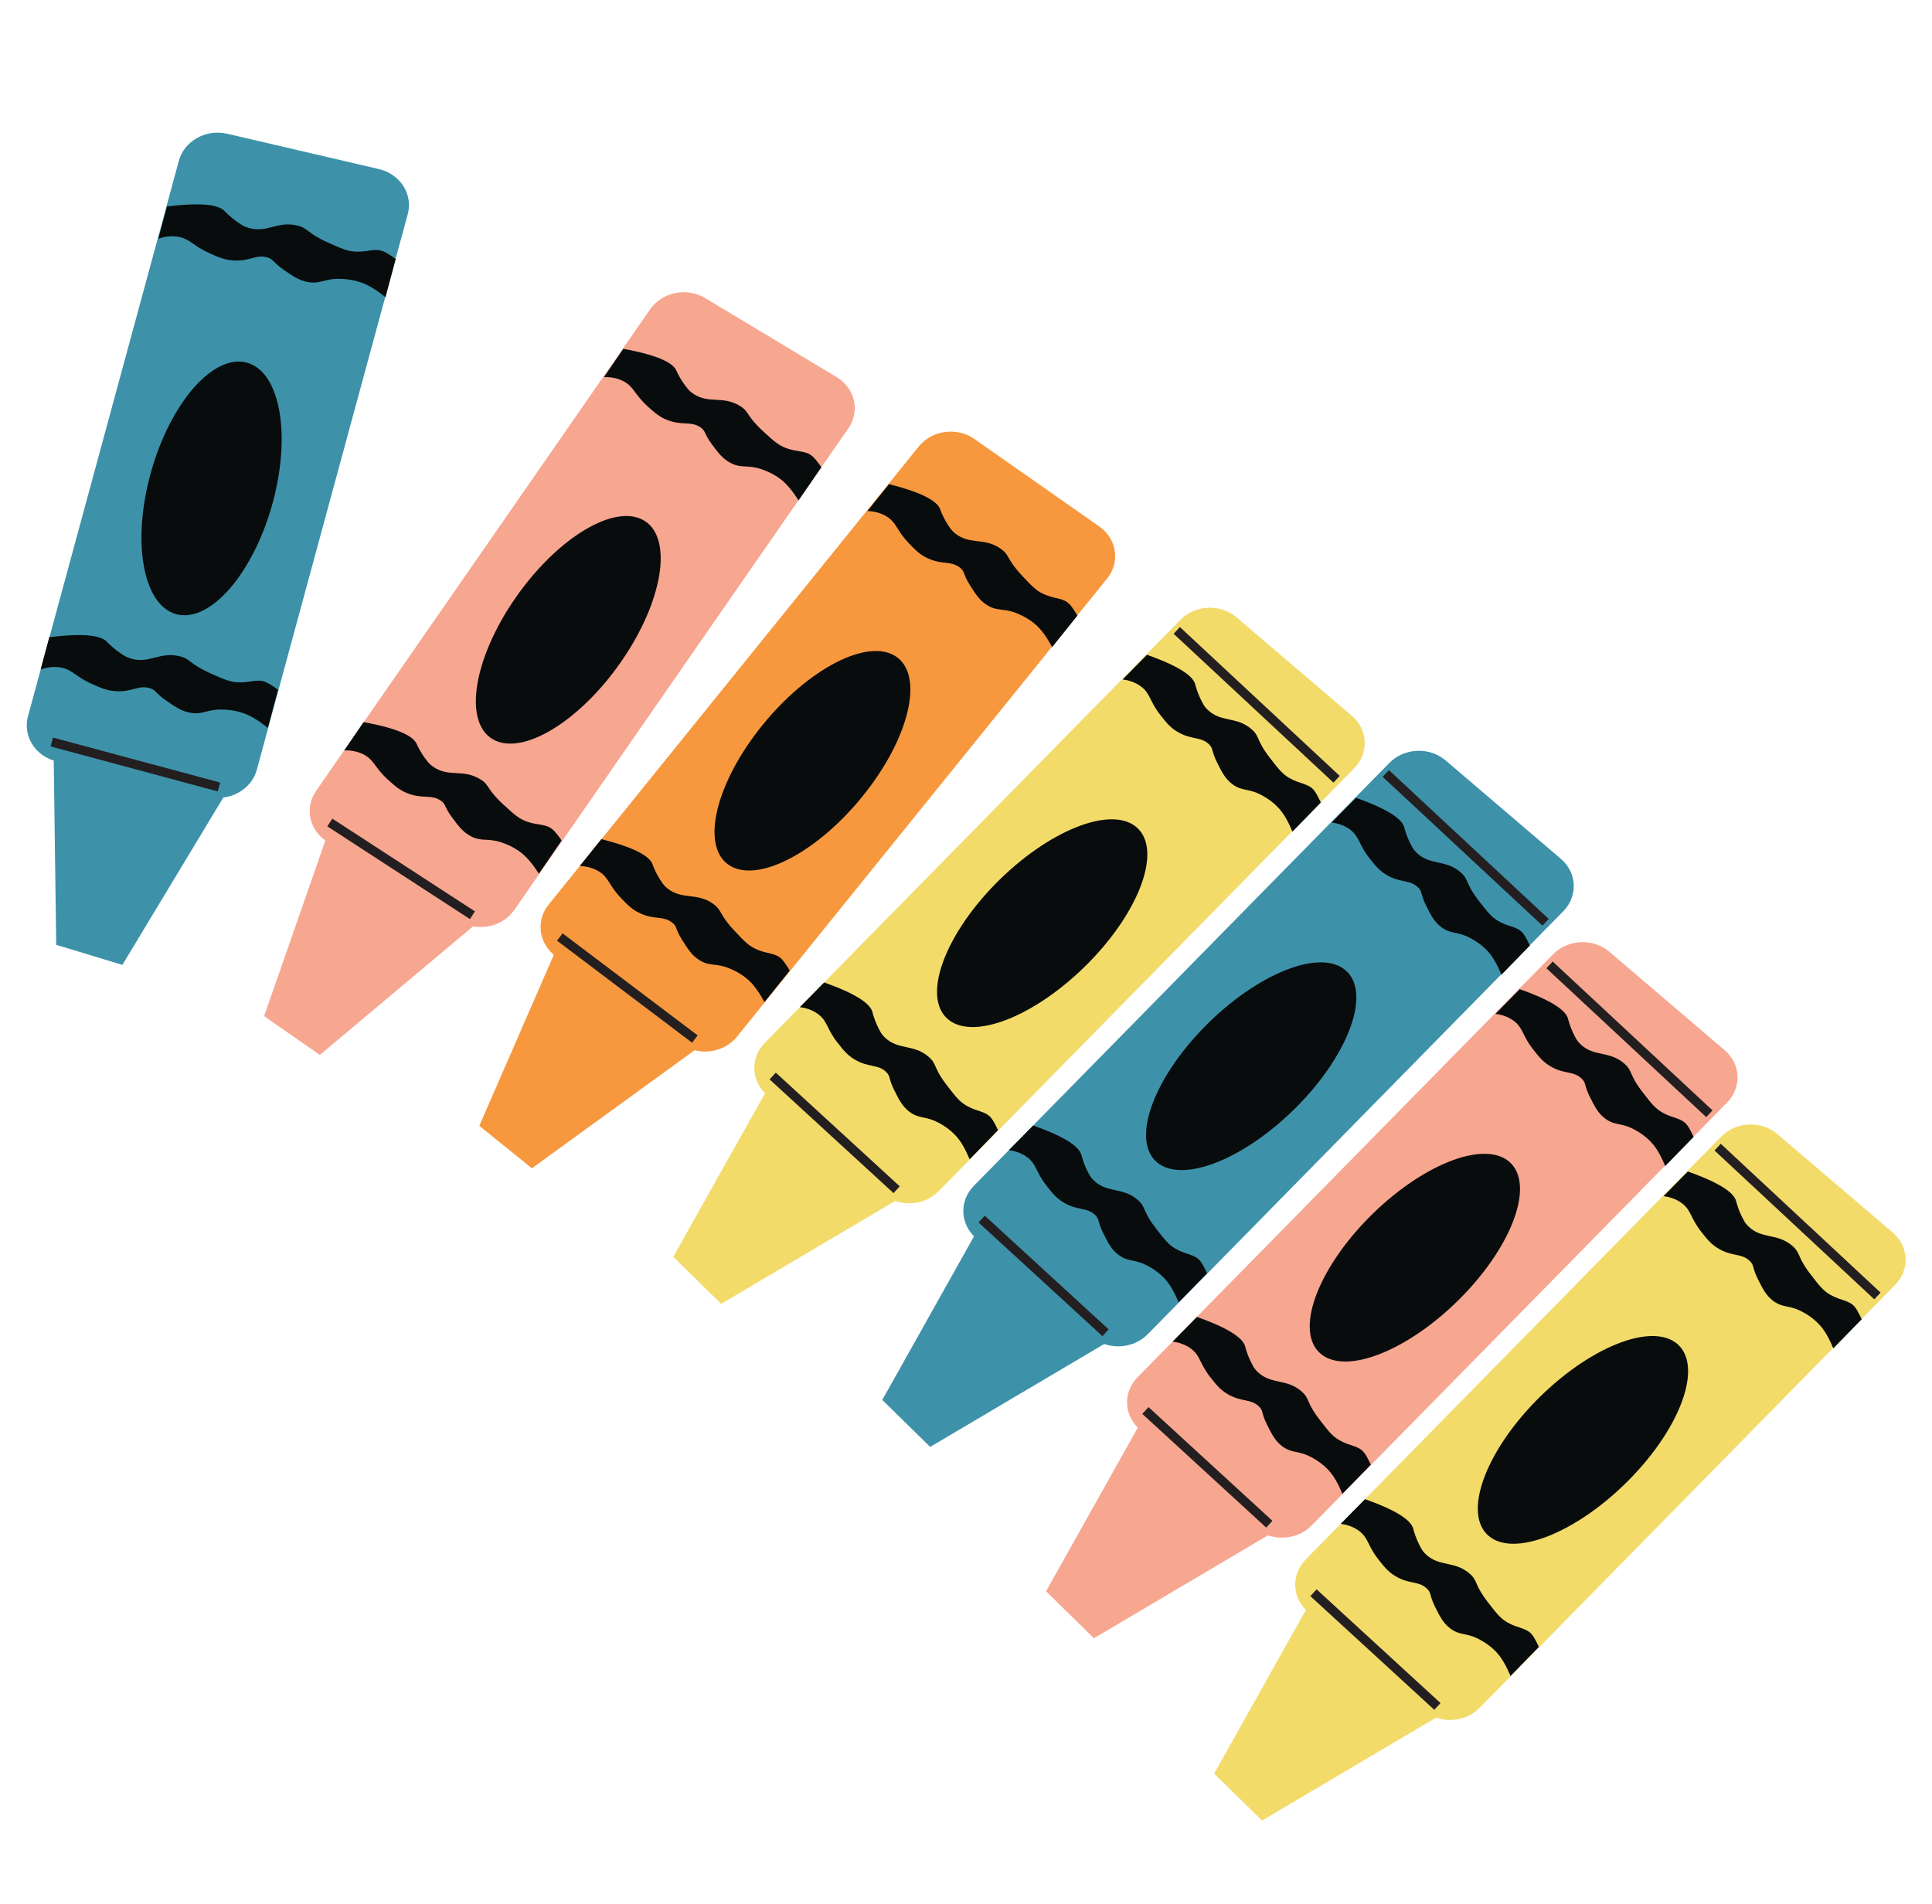 <?xml version="1.0" encoding="UTF-8"?>
<svg xmlns="http://www.w3.org/2000/svg" version="1.1" viewBox="0 0 210 207">
  <defs>
    <style>
      .cls-1 {
        fill: #3d92aa;
      }

      .cls-2 {
        fill: #090c0c;
      }

      .cls-3 {
        fill: #dac3da;
      }

      .cls-4, .cls-5 {
        fill: #f3db6a;
      }

      .cls-5 {
        stroke: #231f20;
        stroke-miterlimit: 10;
      }

      .cls-6 {
        fill: #f7983e;
      }

      .cls-7 {
        display: none;
      }

      .cls-8 {
        fill: #f7a690;
      }
    </style>
  </defs>
  <!-- Generator: Adobe Illustrator 28.7.1, SVG Export Plug-In . SVG Version: 1.2.0 Build 142)  -->
  <g>
    <g id="Layer_1" class="cls-7">
      <rect class="cls-1" x="45.48" y="106.82" width="71.89" height="24.47" rx="4.13" ry="4.13" transform="translate(102.92 -23.57) rotate(42.94)"/>
      <path class="cls-1" d="M119.83,160.33c-6.58-3.46-13.16-6.93-19.74-10.39l12.54-13.93c3.92,6.24,7.83,12.47,11.75,18.71-1.51,1.87-3.03,3.74-4.54,5.61Z"/>
      <path class="cls-1" d="M50.32,121.88"/>
      <path class="cls-5" d="M112.53,135.52c-3.94,4.55-7.87,9.1-11.81,13.65"/>
      <path class="cls-5" d="M51.72,107.42c5.07-5.95,10.14-11.9,15.22-17.85"/>
      <ellipse class="cls-2" cx="83.37" cy="120.87" rx="6.53" ry="14.44" transform="translate(-61.91 99.57) rotate(-47.06)"/>
      <path class="cls-2" d="M109.13,128.12c-.52.12-1.24.37-1.85.95-.91.87-.74,1.7-1.73,3.31-.53.87-.88,1.44-1.59,1.98-1.39,1.07-2.4.71-3.19,1.69-.44.55-.15.7-.68,2.1-.41,1.09-.7,1.86-1.39,2.51-1,.93-1.65.52-3.1,1.59-.32.23-1.16.87-1.76,1.9-.57.97-.92,2.28-.92,2.28,0,0-3.19-2.99-3.19-2.99,0,0,.29-.9.58-1.37.54-.89,1.39-.81,2.49-1.63.67-.5,1.03-1.1,1.76-2.3,1.37-2.25.86-2.48,1.68-3.4,1.45-1.61,3.12-.97,4.4-2.57.18-.23.3-.43.39-.63.47-1.1.62-2,.65-2.22.1-.78,1.02-1.97,4.74-3.73"/>
      <path class="cls-2" d="M72.94,94.54c-.52.12-1.24.37-1.85.95-.91.87-.74,1.7-1.73,3.31-.53.87-.88,1.44-1.59,1.98-1.39,1.07-2.4.71-3.19,1.69-.44.55-.15.7-.68,2.1-.41,1.09-.7,1.86-1.39,2.51-1,.93-1.65.52-3.1,1.59-.32.23-1.16.87-1.76,1.9-.57.97-.92,2.28-.92,2.28,0,0-3.19-2.99-3.19-2.99,0,0,.29-.9.58-1.37.54-.89,1.39-.81,2.49-1.63.67-.5,1.03-1.1,1.76-2.3,1.37-2.25.86-2.48,1.68-3.4,1.45-1.61,3.12-.97,4.4-2.57.18-.23.3-.43.39-.63.47-1.1.62-2,.65-2.22.1-.78,1.02-1.97,4.74-3.73"/>
      <rect class="cls-4" x="65.83" y="89.2" width="71.89" height="24.47" rx="4.13" ry="4.13" transform="translate(96.37 -42.15) rotate(42.94)"/>
      <path class="cls-4" d="M140.18,142.71c-6.58-3.46-13.16-6.93-19.74-10.39l12.54-13.93c3.92,6.24,7.83,12.47,11.75,18.71-1.51,1.87-3.03,3.74-4.54,5.61Z"/>
      <path class="cls-1" d="M7.28,125.33"/>
      <path class="cls-5" d="M132.88,117.9c-3.94,4.55-7.87,9.1-11.81,13.65"/>
      <path class="cls-5" d="M72.07,89.8c5.07-5.95,10.14-11.9,15.22-17.85"/>
      <ellipse class="cls-2" cx="103.72" cy="103.25" rx="6.53" ry="14.44" transform="translate(-42.52 108.84) rotate(-47.06)"/>
      <path class="cls-2" d="M129.47,110.5c-.52.12-1.24.37-1.85.95-.91.87-.74,1.7-1.73,3.31-.53.87-.88,1.44-1.59,1.98-1.39,1.07-2.4.71-3.19,1.69-.44.55-.15.7-.68,2.1-.41,1.09-.7,1.86-1.39,2.51-1,.93-1.65.52-3.1,1.59-.32.23-1.16.87-1.76,1.9-.57.97-.92,2.28-.92,2.28,0,0-3.19-2.99-3.19-2.99,0,0,.29-.9.58-1.37.54-.89,1.39-.81,2.49-1.63.67-.5,1.03-1.1,1.76-2.3,1.37-2.25.86-2.48,1.68-3.4,1.45-1.61,3.12-.97,4.4-2.57.18-.23.3-.43.39-.63.47-1.1.62-2,.65-2.22.1-.78,1.02-1.97,4.74-3.73"/>
      <path class="cls-2" d="M93.29,76.92c-.52.12-1.24.37-1.85.95-.91.87-.74,1.7-1.73,3.31-.53.87-.88,1.44-1.59,1.98-1.39,1.07-2.4.71-3.19,1.69-.44.55-.15.7-.68,2.1-.41,1.09-.7,1.86-1.39,2.51-1,.93-1.65.52-3.1,1.59-.32.23-1.16.87-1.76,1.9-.57.97-.92,2.28-.92,2.28,0,0-3.19-2.99-3.19-2.99,0,0,.29-.9.58-1.37.54-.89,1.39-.81,2.49-1.63.67-.5,1.03-1.1,1.76-2.3,1.37-2.25.86-2.48,1.68-3.4,1.45-1.61,3.12-.97,4.4-2.57.18-.23.3-.43.39-.63.47-1.1.62-2,.65-2.22.1-.78,1.02-1.97,4.74-3.73"/>
      <rect class="cls-8" x="30.23" y="129.42" width="71.89" height="24.47" rx="4.13" ry="4.13" transform="translate(114.23 -7.13) rotate(42.94)"/>
      <path class="cls-8" d="M104.58,182.93c-6.58-3.46-13.16-6.93-19.74-10.39l12.54-13.93c3.92,6.24,7.83,12.47,11.75,18.71-1.51,1.87-3.03,3.74-4.54,5.61Z"/>
      <path class="cls-5" d="M97.28,158.12c-3.94,4.55-7.87,9.1-11.81,13.65"/>
      <path class="cls-5" d="M36.47,130.02c5.07-5.95,10.14-11.9,15.22-17.85"/>
      <ellipse class="cls-2" cx="68.12" cy="143.47" rx="6.53" ry="14.44" transform="translate(-83.31 95.61) rotate(-47.06)"/>
      <path class="cls-2" d="M93.88,150.72c-.52.12-1.24.37-1.85.95-.91.87-.74,1.7-1.73,3.31-.53.87-.88,1.44-1.59,1.98-1.39,1.07-2.4.71-3.19,1.69-.44.55-.15.7-.68,2.1-.41,1.09-.7,1.86-1.39,2.51-1,.93-1.65.52-3.1,1.59-.32.23-1.16.87-1.76,1.9-.57.97-.92,2.28-.92,2.28,0,0-3.19-2.99-3.19-2.99,0,0,.29-.9.58-1.37.54-.89,1.39-.81,2.49-1.63.67-.5,1.03-1.1,1.76-2.3,1.37-2.25.86-2.48,1.68-3.4,1.45-1.61,3.12-.97,4.4-2.57.18-.23.3-.43.39-.63.47-1.1.62-2,.65-2.22.1-.78,1.02-1.97,4.74-3.73"/>
      <path class="cls-2" d="M57.69,117.14c-.52.12-1.24.37-1.85.95-.91.87-.74,1.7-1.73,3.31-.53.87-.88,1.44-1.59,1.98-1.39,1.07-2.4.71-3.19,1.69-.44.55-.15.7-.68,2.1-.41,1.09-.7,1.86-1.39,2.51-1,.93-1.65.52-3.1,1.59-.32.23-1.16.87-1.76,1.9-.57.97-.92,2.28-.92,2.28,0,0-3.19-2.99-3.19-2.99,0,0,.29-.9.58-1.37.54-.89,1.39-.81,2.49-1.63.67-.5,1.03-1.1,1.76-2.3,1.37-2.25.86-2.48,1.68-3.4,1.45-1.61,3.12-.97,4.4-2.57.18-.23.3-.43.39-.63.47-1.1.62-2,.65-2.22.1-.78,1.02-1.97,4.74-3.73"/>
      <rect class="cls-4" x="14.46" y="151.04" width="71.89" height="24.47" rx="4.13" ry="4.13" transform="translate(124.73 9.41) rotate(42.94)"/>
      <path class="cls-4" d="M88.81,204.55c-6.58-3.46-13.16-6.93-19.74-10.39l12.54-13.93c3.92,6.24,7.83,12.47,11.75,18.71-1.51,1.87-3.03,3.74-4.54,5.61Z"/>
      <path class="cls-5" d="M81.5,179.74c-3.94,4.55-7.87,9.1-11.81,13.65"/>
      <path class="cls-5" d="M20.69,151.64c5.07-5.95,10.14-11.9,15.22-17.85"/>
      <ellipse class="cls-2" cx="52.34" cy="165.09" rx="6.53" ry="14.44" transform="translate(-104.17 90.95) rotate(-47.06)"/>
      <path class="cls-2" d="M78.1,172.34c-.52.12-1.24.37-1.85.95-.91.87-.74,1.7-1.73,3.31-.53.87-.88,1.44-1.59,1.98-1.39,1.07-2.4.71-3.19,1.69-.44.55-.15.7-.68,2.1-.41,1.09-.7,1.86-1.39,2.51-1,.93-1.65.52-3.1,1.59-.32.23-1.16.87-1.76,1.9-.57.97-.92,2.28-.92,2.28,0,0-3.19-2.99-3.19-2.99,0,0,.29-.9.58-1.37.54-.89,1.39-.81,2.49-1.63.67-.5,1.03-1.1,1.76-2.3,1.37-2.25.86-2.48,1.68-3.4,1.45-1.61,3.12-.97,4.4-2.57.18-.23.3-.43.39-.63.47-1.1.62-2,.65-2.22.1-.78,1.02-1.97,4.74-3.73"/>
      <path class="cls-2" d="M41.91,138.77c-.52.12-1.24.37-1.85.95-.91.87-.74,1.7-1.73,3.31-.53.87-.88,1.44-1.59,1.98-1.39,1.07-2.4.71-3.19,1.69-.44.55-.15.7-.68,2.1-.41,1.09-.7,1.86-1.39,2.51-1,.93-1.65.52-3.1,1.59-.32.23-1.16.87-1.76,1.9-.57.97-.92,2.28-.92,2.28,0,0-3.19-2.99-3.19-2.99,0,0,.29-.9.58-1.37.54-.89,1.39-.81,2.49-1.63.67-.5,1.03-1.1,1.76-2.3,1.37-2.25.86-2.48,1.68-3.4,1.45-1.61,3.12-.97,4.4-2.57.18-.23.3-.43.39-.63.47-1.1.62-2,.65-2.22.1-.78,1.02-1.97,4.74-3.73"/>
      <rect class="cls-6" x="88.33" y="69.08" width="71.89" height="24.47" rx="4.13" ry="4.13" transform="translate(102.71 -65.63) rotate(48.45)"/>
      <path class="cls-6" d="M158.54,126.08c-6.22-4.08-12.43-8.16-18.65-12.24l13.82-12.66c3.3,6.58,6.6,13.17,9.9,19.75-1.69,1.72-3.37,3.43-5.06,5.15Z"/>
      <path class="cls-5" d="M153.65,100.69c-4.36,4.15-8.71,8.3-13.07,12.45"/>
      <ellipse class="cls-2" cx="126.04" cy="83.3" rx="6.53" ry="14.44" transform="translate(-23.54 104.54) rotate(-41.55)"/>
      <path class="cls-2" d="M150.97,92.99c-.53.07-1.27.25-1.93.77-.99.78-.9,1.62-2.04,3.12-.61.81-1.02,1.34-1.77,1.82-1.48.94-2.46.47-3.33,1.37-.49.5-.22.68-.87,2.03-.51,1.05-.87,1.79-1.63,2.37-1.08.83-1.69.36-3.24,1.28-.34.2-1.24.75-1.94,1.72-.66.91-1.13,2.18-1.13,2.18,0,0-2.89-3.28-2.89-3.28,0,0,.37-.86.7-1.31.62-.83,1.46-.68,2.63-1.38.71-.43,1.13-.99,1.98-2.12,1.58-2.11,1.09-2.39,2-3.22,1.6-1.46,3.2-.66,4.62-2.13.2-.21.34-.4.44-.59.57-1.05.81-1.94.86-2.15.17-.77,1.2-1.86,5.08-3.26"/>
      <path class="cls-2" d="M118.19,56.09c-.53.07-1.27.25-1.93.77-.99.78-.9,1.62-2.04,3.12-.61.81-1.02,1.34-1.77,1.82-1.48.94-2.46.47-3.33,1.37-.49.5-.22.68-.87,2.03-.51,1.05-.87,1.79-1.63,2.37-1.08.83-1.69.36-3.24,1.28-.34.2-1.24.75-1.94,1.72-.66.91-1.13,2.18-1.13,2.18,0,0-2.89-3.28-2.89-3.28,0,0,.37-.86.7-1.31.62-.83,1.46-.68,2.63-1.38.71-.43,1.13-.99,1.98-2.12,1.58-2.11,1.09-2.39,2-3.22,1.6-1.46,3.2-.66,4.62-2.13.2-.21.34-.4.44-.59.57-1.05.81-1.94.86-2.15.17-.77,1.2-1.86,5.08-3.26"/>
      <rect class="cls-8" x="112.56" y="52.37" width="71.89" height="24.47" rx="4.13" ry="4.13" transform="translate(109.55 -92.58) rotate(52.57)"/>
      <path class="cls-8" d="M179.46,111.72c-5.91-4.52-11.82-9.03-17.73-13.55l14.69-11.63c2.82,6.8,5.64,13.61,8.45,20.41-1.81,1.59-3.61,3.18-5.42,4.77Z"/>
      <path class="cls-5" d="M176.42,86.05c-4.64,3.83-9.28,7.65-13.93,11.48"/>
      <ellipse class="cls-2" cx="150.12" cy="66.72" rx="6.53" ry="14.44" transform="translate(-9.64 104.98) rotate(-37.43)"/>
      <path class="cls-2" d="M174.3,78.18c-.53.03-1.28.15-1.98.63-1.04.7-1.01,1.55-2.26,2.97-.67.76-1.11,1.27-1.9,1.69-1.55.83-2.49.3-3.42,1.13-.52.47-.27.67-1.02,1.96-.59,1.01-1,1.72-1.79,2.25-1.14.75-1.71.24-3.32,1.05-.35.18-1.29.66-2.06,1.58-.72.86-1.29,2.09-1.29,2.09,0,0-2.64-3.48-2.64-3.48,0,0,.44-.83.8-1.25.68-.79,1.51-.57,2.73-1.19.74-.38,1.2-.91,2.12-1.97,1.73-1.99,1.26-2.31,2.23-3.07,1.7-1.34,3.24-.43,4.76-1.8.22-.19.37-.38.49-.56.65-1.01.95-1.87,1.01-2.08.23-.75,1.33-1.77,5.3-2.88"/>
      <path class="cls-2" d="M144.24,39.02c-.53.03-1.28.15-1.98.63-1.04.7-1.01,1.55-2.26,2.97-.67.76-1.11,1.27-1.9,1.69-1.55.83-2.49.3-3.42,1.13-.52.47-.27.67-1.02,1.96-.59,1.01-1,1.72-1.79,2.25-1.14.75-1.71.24-3.32,1.05-.35.18-1.29.66-2.06,1.58-.72.86-1.29,2.09-1.29,2.09,0,0-2.64-3.48-2.64-3.48,0,0,.44-.83.8-1.25.68-.79,1.51-.57,2.73-1.19.74-.38,1.2-.91,2.12-1.97,1.73-1.99,1.26-2.31,2.23-3.07,1.7-1.34,3.24-.43,4.76-1.8.22-.19.37-.38.49-.56.65-1.01.95-1.87,1.01-2.08.23-.75,1.33-1.77,5.3-2.88"/>
      <rect class="cls-1" x="148.94" y="33.27" width="71.89" height="24.47" rx="4.13" ry="4.13" transform="translate(168.72 -144.2) rotate(71.3)"/>
      <path class="cls-1" d="M199.07,100.07c-4.15-6.17-8.29-12.35-12.44-18.52l17.65-6.3c.48,7.35.97,14.69,1.45,22.04-2.22.93-4.44,1.85-6.66,2.78Z"/>
      <path class="cls-5" d="M204.43,74.77c-5.62,2.13-11.25,4.27-16.87,6.4"/>
      <ellipse class="cls-2" cx="185.73" cy="48.03" rx="6.53" ry="14.44" transform="translate(-5.59 62.08) rotate(-18.7)"/>
      <path class="cls-2" d="M204.95,66.64c-.51-.14-1.26-.26-2.08-.04-1.21.33-1.46,1.14-3.09,2.09-.88.51-1.46.84-2.34.99-1.73.29-2.45-.52-3.6-.03-.64.27-.47.55-1.59,1.53-.88.77-1.5,1.31-2.42,1.55-1.32.35-1.7-.33-3.48-.08-.39.05-1.43.21-2.45.83-.96.58-1.89,1.57-1.89,1.57,0,0-1.39-4.15-1.39-4.15,0,0,.68-.65,1.16-.93.9-.53,1.61-.05,2.96-.25.82-.12,1.43-.47,2.64-1.18,2.27-1.33,1.93-1.78,3.09-2.19,2.04-.72,3.21.63,5.09-.17.27-.11.47-.24.64-.37.94-.74,1.5-1.47,1.62-1.65.46-.64,1.83-1.25,5.94-1.03"/>
      <path class="cls-2" d="M189.06,19.91c-.51-.14-1.26-.26-2.08-.04-1.21.33-1.46,1.14-3.09,2.09-.88.51-1.46.84-2.34.99-1.73.29-2.45-.52-3.6-.03-.64.27-.47.55-1.59,1.53-.88.77-1.5,1.31-2.42,1.55-1.32.35-1.7-.33-3.48-.08-.39.05-1.43.21-2.45.83-.96.58-1.89,1.57-1.89,1.57,0,0-1.39-4.15-1.39-4.15,0,0,.68-.65,1.16-.93.9-.53,1.61-.05,2.96-.25.82-.12,1.43-.47,2.64-1.18,2.27-1.33,1.93-1.78,3.09-2.19,2.04-.72,3.21.63,5.09-.17.27-.11.47-.24.64-.37.94-.74,1.5-1.47,1.62-1.65.46-.64,1.83-1.25,5.94-1.03"/>
    </g>
    <g id="Layer_2">
      <path class="cls-3" d="M51.71,183.31"/>
      <path class="cls-1" d="M124.75,145.04l45.17-45.98c1.62-1.65,1.5-4.2-.26-5.7l-12.52-10.69c-1.76-1.5-4.5-1.39-6.12.26l-45.17,45.98c-1.62,1.65-1.5,4.2.26,5.7l12.52,10.69c1.76,1.5,4.5,1.39,6.12-.26Z"/>
      <path class="cls-1" d="M101.1,157.29c6.6-3.9,13.2-7.81,19.8-11.71l-14.25-12.57c-3.58,6.39-7.17,12.78-10.75,19.17,1.74,1.7,3.47,3.41,5.21,5.11Z"/>
      <path class="cls-1" d="M170.65,114.24"/>
      <path class="cls-5" d="M106.7,132.52c4.49,4.12,8.98,8.24,13.47,12.36"/>
      <path class="cls-5" d="M168,100.26c-5.79-5.39-11.58-10.79-17.37-16.18"/>
      <path class="cls-2" d="M141.05,120.21c5.66-5.76,7.99-12.36,5.2-14.74-2.79-2.38-9.63.37-15.3,6.13-5.66,5.76-7.99,12.36-5.2,14.74,2.79,2.38,9.63-.37,15.3-6.13Z"/>
      <path class="cls-2" d="M109.66,125.03c.55.07,1.32.26,2.01.78,1.02.77.91,1.6,2.08,3.08.63.8,1.04,1.33,1.83,1.81,1.54.94,2.57.5,3.47,1.39.5.5.22.67.88,1.99.52,1.03.88,1.76,1.66,2.34,1.12.83,1.77.37,3.37,1.3.35.2,1.28.75,2,1.71.67.9,1.15,2.15,1.15,2.15,0,0,3.09-3.17,3.09-3.17,0,0-.38-.85-.71-1.29-.64-.82-1.52-.68-2.74-1.39-.74-.43-1.17-.99-2.03-2.1-1.62-2.08-1.1-2.35-2.04-3.18-1.65-1.45-3.34-.7-4.81-2.15-.21-.21-.35-.4-.45-.58-.58-1.03-.81-1.9-.86-2.11-.17-.75-1.23-1.84-5.26-3.26"/>
      <path class="cls-2" d="M144.75,89.41c.55.07,1.32.26,2.01.78,1.02.77.91,1.6,2.08,3.08.63.8,1.04,1.33,1.83,1.81,1.54.94,2.57.5,3.47,1.39.5.5.22.67.88,1.99.52,1.03.88,1.76,1.66,2.34,1.12.83,1.77.37,3.37,1.3.35.2,1.28.75,2,1.71.67.9,1.15,2.15,1.15,2.15,0,0,3.09-3.17,3.09-3.17,0,0-.38-.85-.71-1.29-.64-.82-1.52-.68-2.74-1.39-.74-.43-1.17-.99-2.03-2.1-1.62-2.08-1.1-2.35-2.04-3.18-1.65-1.45-3.34-.7-4.81-2.15-.21-.21-.35-.4-.45-.58-.58-1.03-.81-1.9-.86-2.11-.17-.75-1.23-1.84-5.26-3.26"/>
      <path class="cls-4" d="M102.03,129.49l45.17-45.98c1.62-1.65,1.5-4.2-.26-5.7l-12.52-10.69c-1.76-1.5-4.5-1.39-6.12.26l-45.17,45.98c-1.62,1.65-1.5,4.2.26,5.7l12.52,10.69c1.76,1.5,4.5,1.39,6.12-.26Z"/>
      <path class="cls-4" d="M78.38,141.74c6.6-3.9,13.2-7.81,19.8-11.71-4.75-4.19-9.5-8.38-14.25-12.57-3.58,6.39-7.17,12.78-10.75,19.17,1.74,1.7,3.47,3.41,5.21,5.11Z"/>
      <path class="cls-1" d="M348.16,100.63"/>
      <path class="cls-5" d="M83.99,116.97c4.49,4.12,8.98,8.24,13.47,12.36"/>
      <path class="cls-5" d="M145.28,84.71c-5.79-5.39-11.58-10.79-17.37-16.18"/>
      <path class="cls-2" d="M118.33,104.66c5.66-5.76,7.99-12.36,5.2-14.74s-9.63.37-15.3,6.13c-5.66,5.76-7.99,12.36-5.2,14.74,2.79,2.38,9.63-.37,15.3-6.13Z"/>
      <path class="cls-2" d="M86.94,109.48c.55.07,1.32.26,2.01.78,1.02.77.91,1.6,2.08,3.08.63.8,1.04,1.33,1.83,1.81,1.54.94,2.57.5,3.47,1.39.5.5.22.67.88,1.99.52,1.03.88,1.76,1.66,2.34,1.12.83,1.77.37,3.37,1.3.35.2,1.28.75,2,1.71.67.9,1.15,2.15,1.15,2.15,0,0,3.09-3.17,3.09-3.17,0,0-.38-.85-.71-1.29-.64-.82-1.52-.68-2.74-1.39-.74-.43-1.17-.99-2.03-2.1-1.62-2.08-1.1-2.35-2.04-3.18-1.65-1.45-3.34-.7-4.81-2.15-.21-.21-.35-.4-.45-.58-.58-1.03-.81-1.9-.86-2.11-.17-.75-1.23-1.84-5.26-3.26"/>
      <path class="cls-2" d="M122.03,73.86c.55.07,1.32.26,2.01.78,1.02.77.91,1.6,2.08,3.08.63.8,1.04,1.33,1.83,1.81,1.54.94,2.57.5,3.47,1.39.5.5.22.67.88,1.99.52,1.03.88,1.76,1.66,2.34,1.12.83,1.77.37,3.37,1.3.35.2,1.28.75,2,1.71.67.9,1.15,2.15,1.15,2.15,0,0,3.09-3.17,3.09-3.17,0,0-.38-.85-.71-1.29-.64-.82-1.52-.68-2.74-1.39-.74-.43-1.17-.99-2.03-2.1-1.62-2.08-1.1-2.35-2.04-3.18-1.65-1.45-3.34-.7-4.81-2.15-.21-.21-.35-.4-.45-.58-.58-1.03-.81-1.9-.86-2.11-.17-.75-1.23-1.84-5.26-3.26"/>
      <path class="cls-8" d="M142.55,165.84l45.17-45.98c1.62-1.65,1.5-4.2-.26-5.7l-12.52-10.69c-1.76-1.5-4.5-1.39-6.12.26l-45.17,45.98c-1.62,1.65-1.5,4.2.26,5.7l12.52,10.69c1.76,1.5,4.5,1.39,6.12-.26Z"/>
      <path class="cls-8" d="M118.9,178.09c6.6-3.9,13.2-7.81,19.8-11.71-4.75-4.19-9.5-8.38-14.25-12.57-3.58,6.39-7.17,12.78-10.75,19.17,1.74,1.7,3.47,3.41,5.21,5.11Z"/>
      <path class="cls-5" d="M124.5,153.33c4.49,4.12,8.98,8.24,13.47,12.36"/>
      <path class="cls-5" d="M185.8,121.07c-5.79-5.39-11.58-10.79-17.37-16.18"/>
      <path class="cls-2" d="M158.84,141.02c5.66-5.76,7.99-12.36,5.2-14.74s-9.63.37-15.3,6.13c-5.66,5.76-7.99,12.36-5.2,14.74s9.63-.37,15.3-6.13Z"/>
      <path class="cls-2" d="M127.46,145.84c.55.07,1.32.26,2.01.78,1.02.77.91,1.6,2.08,3.08.63.8,1.04,1.33,1.83,1.81,1.54.94,2.57.5,3.47,1.39.5.5.22.67.88,1.99.52,1.03.88,1.76,1.66,2.34,1.12.83,1.77.37,3.37,1.3.35.2,1.28.75,2,1.71.67.9,1.15,2.15,1.15,2.15,0,0,3.09-3.17,3.09-3.17,0,0-.38-.85-.71-1.29-.64-.82-1.52-.68-2.74-1.39-.74-.43-1.17-.99-2.03-2.1-1.62-2.08-1.1-2.35-2.04-3.18-1.65-1.45-3.34-.7-4.81-2.15-.21-.21-.35-.4-.45-.58-.58-1.03-.81-1.9-.86-2.11-.17-.75-1.23-1.84-5.26-3.26"/>
      <path class="cls-2" d="M162.55,110.21c.55.07,1.32.26,2.01.78,1.02.77.91,1.6,2.08,3.08.63.8,1.04,1.33,1.83,1.81,1.54.94,2.57.5,3.47,1.39.5.5.22.67.88,1.99.52,1.03.88,1.76,1.66,2.34,1.12.83,1.77.37,3.37,1.3.35.2,1.28.75,2,1.71.67.9,1.15,2.15,1.15,2.15,0,0,3.09-3.17,3.09-3.17,0,0-.38-.85-.71-1.29-.64-.82-1.52-.68-2.74-1.39-.74-.43-1.17-.99-2.03-2.1-1.62-2.08-1.1-2.35-2.04-3.18-1.65-1.45-3.34-.7-4.81-2.15-.21-.21-.35-.4-.45-.58-.58-1.03-.81-1.9-.86-2.11-.17-.75-1.23-1.84-5.26-3.26"/>
      <path class="cls-4" d="M160.82,185.66l45.17-45.98c1.62-1.65,1.5-4.2-.26-5.7l-12.52-10.69c-1.76-1.5-4.5-1.39-6.12.26l-45.17,45.98c-1.62,1.65-1.5,4.2.26,5.7l12.52,10.69c1.76,1.5,4.5,1.39,6.12-.26Z"/>
      <path class="cls-4" d="M137.17,197.91c6.6-3.9,13.2-7.81,19.8-11.71l-14.25-12.57c-3.58,6.39-7.17,12.78-10.75,19.17,1.74,1.7,3.47,3.41,5.21,5.11Z"/>
      <path class="cls-5" d="M142.77,173.14c4.49,4.12,8.98,8.24,13.47,12.36"/>
      <path class="cls-5" d="M204.07,140.88c-5.79-5.39-11.58-10.79-17.37-16.18"/>
      <path class="cls-2" d="M177.11,160.83c5.66-5.76,7.99-12.36,5.2-14.74s-9.63.37-15.3,6.13c-5.66,5.76-7.99,12.36-5.2,14.74s9.63-.37,15.3-6.13Z"/>
      <path class="cls-2" d="M145.73,165.65c.55.07,1.32.26,2.01.78,1.02.77.91,1.6,2.08,3.08.63.8,1.04,1.33,1.83,1.81,1.54.94,2.57.5,3.47,1.39.5.5.22.67.88,1.99.52,1.03.88,1.76,1.66,2.34,1.12.83,1.77.37,3.37,1.3.35.2,1.28.75,2,1.71.67.9,1.15,2.15,1.15,2.15,0,0,3.09-3.17,3.09-3.17,0,0-.38-.85-.71-1.29-.64-.82-1.52-.68-2.74-1.39-.74-.43-1.17-.99-2.03-2.1-1.62-2.08-1.1-2.35-2.04-3.18-1.65-1.45-3.34-.7-4.81-2.15-.21-.21-.35-.4-.45-.58-.58-1.03-.81-1.9-.86-2.11-.17-.75-1.23-1.84-5.26-3.26"/>
      <path class="cls-2" d="M180.82,130.03c.55.07,1.32.26,2.01.78,1.02.77.91,1.6,2.08,3.08.63.8,1.04,1.33,1.83,1.81,1.54.94,2.57.5,3.47,1.39.5.5.22.67.88,1.99.52,1.03.88,1.76,1.66,2.34,1.12.83,1.77.37,3.37,1.3.35.2,1.28.75,2,1.71.67.9,1.15,2.15,1.15,2.15,0,0,3.09-3.17,3.09-3.17,0,0-.38-.85-.71-1.29-.64-.82-1.52-.68-2.74-1.39-.74-.43-1.17-.99-2.03-2.1-1.62-2.08-1.1-2.35-2.04-3.18-1.65-1.45-3.34-.7-4.81-2.15-.21-.21-.35-.4-.45-.58-.58-1.03-.81-1.9-.86-2.11-.17-.75-1.23-1.84-5.26-3.26"/>
      <path class="cls-6" d="M80.11,112.69l40.23-49.8c1.44-1.78,1.06-4.32-.84-5.65l-13.57-9.51c-1.91-1.34-4.62-.98-6.07.81l-40.23,49.8c-1.44,1.78-1.06,4.32.84,5.65l13.57,9.51c1.91,1.34,4.62.98,6.07-.81Z"/>
      <path class="cls-6" d="M57.82,127c6.17-4.48,12.34-8.95,18.5-13.43-5.16-3.74-10.32-7.49-15.49-11.23-2.91,6.68-5.82,13.36-8.73,20.04,1.9,1.54,3.81,3.08,5.71,4.62Z"/>
      <path class="cls-5" d="M60.85,101.86c4.89,3.7,9.79,7.39,14.68,11.09"/>
      <path class="cls-2" d="M93.78,86.53c5.04-6.24,6.68-13.02,3.66-15.13s-9.56,1.23-14.6,7.47c-5.04,6.24-6.68,13.02-3.66,15.13s9.56-1.23,14.6-7.47Z"/>
      <path class="cls-2" d="M63.02,94.14c.56.02,1.34.14,2.08.59,1.1.68,1.07,1.51,2.39,2.88.71.74,1.17,1.23,2,1.63,1.63.79,2.61.27,3.6,1.07.55.45.28.65,1.08,1.91.62.98,1.06,1.67,1.9,2.18,1.2.72,1.8.21,3.49.99.37.17,1.36.63,2.17,1.52.76.83,1.36,2.03,1.36,2.03,0,0,2.75-3.43,2.75-3.43,0,0-.46-.81-.84-1.22-.72-.76-1.59-.54-2.87-1.14-.78-.36-1.27-.88-2.24-1.91-1.82-1.93-1.34-2.24-2.36-2.98-1.79-1.29-3.4-.39-5.01-1.71-.23-.19-.39-.37-.51-.54-.69-.98-1-1.82-1.07-2.02-.24-.73-1.41-1.72-5.58-2.77"/>
      <path class="cls-2" d="M94.29,55.55c.56.02,1.34.14,2.08.59,1.1.68,1.07,1.51,2.39,2.88.71.74,1.17,1.23,2,1.63,1.63.79,2.61.27,3.6,1.07.55.45.28.65,1.08,1.91.62.98,1.06,1.67,1.9,2.18,1.2.72,1.8.21,3.49.99.37.17,1.36.63,2.17,1.52.76.83,1.36,2.03,1.36,2.03,0,0,2.75-3.43,2.75-3.43,0,0-.46-.81-.84-1.22-.72-.76-1.59-.54-2.87-1.14-.78-.36-1.27-.88-2.24-1.91-1.82-1.93-1.34-2.24-2.36-2.98-1.79-1.29-3.4-.39-5.01-1.71-.23-.19-.39-.37-.51-.54-.69-.98-1-1.82-1.07-2.02-.24-.73-1.41-1.72-5.58-2.77"/>
      <path class="cls-8" d="M55.9,98.92l36.31-52.35c1.3-1.88.73-4.37-1.28-5.58l-14.27-8.58c-2.01-1.21-4.69-.66-5.99,1.21l-36.31,52.35c-1.3,1.88-.73,4.37,1.28,5.58l14.27,8.58c2.01,1.21,4.69.66,5.99-1.21Z"/>
      <path class="cls-8" d="M34.76,114.68c5.81-4.88,11.62-9.75,17.43-14.63-5.44-3.39-10.88-6.78-16.31-10.16-2.39,6.86-4.78,13.71-7.17,20.57,2.02,1.41,4.04,2.81,6.06,4.22Z"/>
      <path class="cls-5" d="M35.85,89.41c5.17,3.36,10.34,6.72,15.5,10.08"/>
      <path class="cls-2" d="M67.52,71.92c4.55-6.56,5.66-13.43,2.49-15.33-3.18-1.91-9.44,1.86-13.99,8.42-4.55,6.56-5.66,13.43-2.49,15.33,3.18,1.91,9.44-1.86,13.99-8.42Z"/>
      <path class="cls-2" d="M37.42,81.57c.56-.01,1.35.05,2.12.45,1.14.6,1.19,1.43,2.6,2.71.76.69,1.27,1.15,2.12,1.49,1.69.68,2.63.09,3.67.83.58.41.33.63,1.22,1.83.7.94,1.19,1.6,2.06,2.04,1.25.64,1.81.09,3.56.75.38.14,1.4.54,2.28,1.37.82.78,1.52,1.94,1.52,1.94,0,0,2.48-3.61,2.48-3.61,0,0-.52-.78-.94-1.16-.78-.71-1.62-.43-2.95-.94-.81-.31-1.33-.79-2.38-1.75-1.97-1.8-1.51-2.15-2.58-2.81-1.89-1.17-3.42-.16-5.13-1.37-.24-.17-.42-.34-.55-.5-.76-.93-1.14-1.75-1.22-1.95-.3-.71-1.54-1.62-5.78-2.39"/>
      <path class="cls-2" d="M65.65,40.99c.56-.01,1.35.05,2.12.45,1.14.6,1.19,1.43,2.6,2.71.76.69,1.27,1.15,2.12,1.49,1.69.68,2.63.09,3.67.83.58.41.33.63,1.22,1.83.7.94,1.19,1.6,2.06,2.04,1.25.64,1.81.09,3.56.75.38.14,1.4.54,2.28,1.37.82.78,1.52,1.94,1.52,1.94,0,0,2.48-3.61,2.48-3.61,0,0-.52-.78-.94-1.16-.78-.71-1.62-.43-2.95-.94-.81-.31-1.33-.79-2.38-1.75-1.97-1.8-1.51-2.15-2.58-2.81-1.89-1.17-3.42-.16-5.13-1.37-.24-.17-.42-.34-.55-.5-.76-.93-1.14-1.75-1.22-1.95-.3-.71-1.54-1.62-5.78-2.39"/>
      <path class="cls-1" d="M27.92,83.66l16.4-60.38c.59-2.16-.82-4.36-3.13-4.9l-16.49-3.84c-2.32-.54-4.67.78-5.26,2.94L3.04,77.87c-.59,2.16.82,4.36,3.13,4.9l16.49,3.84c2.32.54,4.67-.78,5.26-2.94Z"/>
      <path class="cls-1" d="M13.3,104.89c3.83-6.35,7.66-12.7,11.49-19.05-6.32-1.58-12.65-3.15-18.97-4.73.1,7.2.19,14.4.29,21.6,2.4.73,4.8,1.45,7.2,2.18Z"/>
      <path class="cls-5" d="M5.63,80.66c6.06,1.63,12.11,3.26,18.17,4.89"/>
      <ellipse class="cls-2" cx="22.99" cy="53.09" rx="14.2" ry="6.82" transform="translate(-34.35 60.74) rotate(-74.18)"/>
      <path class="cls-2" d="M4.42,72.77c.52-.18,1.3-.36,2.17-.21,1.29.23,1.62,1,3.4,1.79.96.43,1.6.71,2.53.78,1.83.14,2.52-.7,3.77-.32.7.22.53.49,1.79,1.36.98.68,1.67,1.16,2.66,1.32,1.41.23,1.75-.45,3.64-.35.41.02,1.51.09,2.63.61,1.05.49,2.1,1.38,2.1,1.38,0,0,1.11-4.15,1.11-4.15,0,0-.76-.58-1.29-.81-.98-.44-1.69.08-3.12,0-.87-.05-1.53-.35-2.86-.94-2.48-1.11-2.17-1.58-3.42-1.89-2.19-.54-3.3.87-5.34.24-.29-.09-.51-.19-.7-.31-1.04-.65-1.69-1.31-1.83-1.47-.53-.59-2.02-1.07-6.3-.53"/>
      <path class="cls-2" d="M17.21,25.95c.52-.18,1.3-.36,2.17-.21,1.29.23,1.62,1,3.4,1.79.96.43,1.6.71,2.53.78,1.83.14,2.52-.7,3.77-.32.7.22.53.49,1.79,1.36.98.68,1.67,1.16,2.66,1.32,1.41.23,1.75-.45,3.64-.35.41.02,1.51.09,2.63.61,1.05.49,2.1,1.38,2.1,1.38,0,0,1.11-4.15,1.11-4.15,0,0-.76-.58-1.29-.81-.98-.44-1.69.08-3.12,0-.87-.05-1.53-.35-2.86-.94-2.48-1.11-2.17-1.58-3.42-1.89-2.19-.54-3.3.87-5.34.24-.29-.09-.51-.19-.7-.31-1.04-.65-1.69-1.31-1.83-1.47-.53-.59-2.02-1.07-6.3-.53"/>
    </g>
    <g id="Layer_3" class="cls-7">
      <path class="cls-1" d="M103.25,54.25l60.92,20.6c2.18.74,3.33,3.1,2.57,5.27l-5.44,15.45c-.77,2.17-3.16,3.33-5.34,2.6l-60.92-20.6c-2.18-.74-3.33-3.1-2.57-5.27l5.44-15.45c.77-2.17,3.16-3.33,5.34-2.6Z"/>
      <path class="cls-1" d="M77.13,54.15c7.53.47,15.05.94,22.58,1.41-2,5.98-4,11.97-5.99,17.95-6.17-4.11-12.35-8.22-18.52-12.33.65-2.34,1.29-4.68,1.94-7.02Z"/>
      <path class="cls-1" d="M157.38,60.81"/>
      <path class="cls-5" d="M94,73.91c1.81-5.8,3.62-11.6,5.43-17.39"/>
      <path class="cls-5" d="M161.95,74.66c-2.3,7.55-4.6,15.1-6.89,22.65"/>
      <ellipse class="cls-2" cx="127.06" cy="75.35" rx="6.6" ry="14.59" transform="translate(15.29 171.94) rotate(-71.5)"/>
      <path class="cls-2" d="M100.17,79.31c.43-.32,1-.85,1.33-1.63.49-1.17,0-1.86.26-3.75.14-1.01.24-1.68.67-2.48.85-1.56,1.95-1.64,2.28-2.86.18-.68-.14-.71-.23-2.21-.06-1.17-.11-2,.27-2.88.55-1.26,1.32-1.15,2.24-2.74.2-.35.73-1.27.87-2.47.13-1.12-.07-2.47-.07-2.47,0,0,4.18,1.43,4.18,1.43,0,0,.09.94.02,1.49-.14,1.04-.96,1.32-1.65,2.52-.42.73-.52,1.43-.71,2.84-.36,2.63.21,2.63-.18,3.81-.7,2.07-2.51,2.17-3.04,4.17-.08.28-.1.52-.1.74.01,1.2.24,2.1.3,2.3.22.76-.15,2.23-2.89,5.38"/>
      <path class="cls-2" d="M147.46,95.23c.43-.32,1-.85,1.33-1.63.49-1.17,0-1.86.26-3.75.14-1.01.24-1.68.67-2.48.85-1.56,1.95-1.64,2.28-2.86.18-.68-.14-.71-.23-2.21-.06-1.17-.11-2,.27-2.88.55-1.26,1.32-1.15,2.24-2.74.2-.35.73-1.27.87-2.47.13-1.12-.07-2.47-.07-2.47,0,0,4.18,1.43,4.18,1.43,0,0,.09.94.02,1.49-.14,1.04-.96,1.32-1.65,2.52-.42.73-.52,1.43-.71,2.84-.36,2.63.21,2.63-.18,3.81-.7,2.07-2.51,2.17-3.04,4.17-.08.28-.1.52-.1.74.01,1.2.24,2.1.3,2.3.22.76-.15,2.23-2.89,5.38"/>
      <path class="cls-4" d="M91.5,78.81l60.92,20.6c2.18.74,3.33,3.1,2.57,5.27l-5.44,15.45c-.77,2.17-3.16,3.33-5.34,2.6l-60.92-20.6c-2.18-.74-3.33-3.1-2.57-5.27l5.44-15.45c.77-2.17,3.16-3.33,5.34-2.6Z"/>
      <path class="cls-4" d="M65.37,78.71c7.53.47,15.05.94,22.58,1.41-2,5.98-4,11.97-5.99,17.95-6.17-4.11-12.35-8.22-18.52-12.33.65-2.34,1.29-4.68,1.94-7.02Z"/>
      <path class="cls-1" d="M64.71,290.71"/>
      <path class="cls-5" d="M82.24,98.47c1.81-5.8,3.62-11.6,5.43-17.39"/>
      <path class="cls-5" d="M150.2,99.22c-2.3,7.55-4.6,15.1-6.89,22.65"/>
      <ellipse class="cls-2" cx="115.31" cy="99.91" rx="6.6" ry="14.59" transform="translate(-16.02 177.57) rotate(-71.5)"/>
      <path class="cls-2" d="M88.42,103.87c.43-.32,1-.85,1.33-1.63.49-1.17,0-1.86.26-3.75.14-1.01.24-1.68.67-2.48.85-1.56,1.95-1.64,2.28-2.86.18-.68-.14-.71-.23-2.21-.06-1.17-.11-2,.27-2.88.55-1.26,1.32-1.15,2.24-2.74.2-.35.73-1.27.87-2.47.13-1.12-.07-2.47-.07-2.47,0,0,4.18,1.43,4.18,1.43,0,0,.09.94.02,1.49-.14,1.04-.96,1.32-1.65,2.52-.42.73-.52,1.43-.71,2.84-.36,2.63.21,2.63-.18,3.81-.7,2.07-2.51,2.17-3.04,4.17-.08.28-.1.52-.1.74.01,1.2.24,2.1.3,2.3.22.76-.15,2.23-2.89,5.38"/>
      <path class="cls-2" d="M135.7,119.78c.43-.32,1-.85,1.33-1.63.49-1.17,0-1.86.26-3.75.14-1.01.24-1.68.67-2.48.85-1.56,1.95-1.64,2.28-2.86.18-.68-.14-.71-.23-2.21-.06-1.17-.11-2,.27-2.88.55-1.26,1.32-1.15,2.24-2.74.2-.35.73-1.27.87-2.47.13-1.12-.07-2.47-.07-2.47,0,0,4.18,1.43,4.18,1.43,0,0,.09.94.02,1.49-.14,1.04-.96,1.32-1.65,2.52-.42.73-.52,1.43-.71,2.84-.36,2.63.21,2.63-.18,3.81-.7,2.07-2.51,2.17-3.04,4.17-.08.28-.1.52-.1.74.01,1.2.24,2.1.3,2.3.22.76-.15,2.23-2.89,5.38"/>
      <path class="cls-8" d="M108.25,27.23l60.92,20.6c2.18.74,3.33,3.1,2.57,5.27l-5.44,15.45c-.77,2.17-3.16,3.33-5.34,2.6l-60.92-20.6c-2.18-.74-3.33-3.1-2.57-5.27l5.44-15.45c.77-2.17,3.16-3.33,5.34-2.6Z"/>
      <path class="cls-8" d="M82.12,27.12c7.53.47,15.05.94,22.58,1.41-2,5.98-4,11.97-5.99,17.95-6.17-4.11-12.35-8.22-18.52-12.33.65-2.34,1.29-4.68,1.94-7.02Z"/>
      <path class="cls-5" d="M98.99,46.89c1.81-5.8,3.62-11.6,5.43-17.39"/>
      <path class="cls-5" d="M166.95,47.63c-2.3,7.55-4.6,15.1-6.89,22.65"/>
      <ellipse class="cls-2" cx="132.06" cy="48.33" rx="6.6" ry="14.59" transform="translate(44.33 158.23) rotate(-71.5)"/>
      <path class="cls-2" d="M105.17,52.28c.43-.32,1-.85,1.33-1.63.49-1.17,0-1.86.26-3.75.14-1.01.24-1.68.67-2.48.85-1.56,1.95-1.64,2.28-2.86.18-.68-.14-.71-.23-2.21-.06-1.17-.11-2,.27-2.88.55-1.26,1.32-1.15,2.24-2.74.2-.35.73-1.27.87-2.47.13-1.12-.07-2.47-.07-2.47,0,0,4.18,1.43,4.18,1.43,0,0,.09.94.02,1.49-.14,1.04-.96,1.32-1.65,2.52-.42.73-.52,1.43-.71,2.84-.36,2.63.21,2.63-.18,3.81-.7,2.07-2.51,2.17-3.04,4.17-.08.28-.1.52-.1.74.01,1.2.24,2.1.3,2.3.22.76-.15,2.23-2.89,5.38"/>
      <path class="cls-2" d="M152.45,68.2c.43-.32,1-.85,1.33-1.63.49-1.17,0-1.86.26-3.75.14-1.01.24-1.68.67-2.48.85-1.56,1.95-1.64,2.28-2.86.18-.68-.14-.71-.23-2.21-.06-1.17-.11-2,.27-2.88.55-1.26,1.32-1.15,2.24-2.74.2-.35.73-1.27.87-2.47.13-1.12-.07-2.47-.07-2.47,0,0,4.18,1.43,4.18,1.43,0,0,.09.94.02,1.49-.14,1.04-.96,1.32-1.65,2.52-.42.73-.52,1.43-.71,2.84-.36,2.63.21,2.63-.18,3.81-.7,2.07-2.51,2.17-3.04,4.17-.08.28-.1.52-.1.74.01,1.2.24,2.1.3,2.3.22.76-.15,2.23-2.89,5.38"/>
      <path class="cls-4" d="M114.13.87l60.92,20.6c2.18.74,3.33,3.1,2.57,5.27l-5.44,15.45c-.77,2.17-3.16,3.33-5.34,2.6l-60.92-20.6c-2.18-.74-3.33-3.1-2.57-5.27l5.44-15.45c.77-2.17,3.16-3.33,5.34-2.6Z"/>
      <path class="cls-4" d="M88,.77c7.53.47,15.05.94,22.58,1.41-2,5.98-4,11.97-5.99,17.95-6.17-4.11-12.35-8.22-18.52-12.33.65-2.34,1.29-4.68,1.94-7.02Z"/>
      <path class="cls-5" d="M104.87,20.53c1.81-5.8,3.62-11.6,5.43-17.39"/>
      <path class="cls-5" d="M172.82,21.28c-2.3,7.55-4.6,15.1-6.89,22.65"/>
      <ellipse class="cls-2" cx="137.93" cy="21.97" rx="6.6" ry="14.59" transform="translate(73.33 145.81) rotate(-71.5)"/>
      <path class="cls-2" d="M111.05,25.93c.43-.32,1-.85,1.33-1.63.49-1.17,0-1.86.26-3.75.14-1.01.24-1.68.67-2.48.85-1.56,1.95-1.64,2.28-2.86.18-.68-.14-.71-.23-2.21-.06-1.17-.11-2,.27-2.88.55-1.26,1.32-1.15,2.24-2.74.2-.35.73-1.27.87-2.47.13-1.12-.07-2.47-.07-2.47,0,0,4.18,1.43,4.18,1.43,0,0,.09.94.02,1.49-.14,1.04-.96,1.32-1.65,2.52-.42.73-.52,1.43-.71,2.84-.36,2.63.21,2.63-.18,3.81-.7,2.07-2.51,2.17-3.04,4.17-.08.28-.1.52-.1.74.01,1.2.24,2.1.3,2.3.22.76-.15,2.23-2.89,5.38"/>
      <path class="cls-2" d="M158.33,41.85c.43-.32,1-.85,1.33-1.63.49-1.17,0-1.86.26-3.75.14-1.01.24-1.68.67-2.48.85-1.56,1.95-1.64,2.28-2.86.18-.68-.14-.71-.23-2.21-.06-1.17-.11-2,.27-2.88.55-1.26,1.32-1.15,2.24-2.74.2-.35.73-1.27.87-2.47.13-1.12-.07-2.47-.07-2.47,0,0,4.18,1.43,4.18,1.43,0,0,.09.94.02,1.49-.14,1.04-.96,1.32-1.65,2.52-.42.73-.52,1.43-.71,2.84-.36,2.63.21,2.63-.18,3.81-.7,2.07-2.51,2.17-3.04,4.17-.08.28-.1.52-.1.74.01,1.2.24,2.1.3,2.3.22.76-.15,2.23-2.89,5.38"/>
      <path class="cls-6" d="M81.04,104.13l58.59,26.33c2.1.94,3.01,3.4,2.04,5.5l-6.91,14.87c-.97,2.09-3.46,3.02-5.56,2.08l-58.59-26.33c-2.1-.94-3.01-3.4-2.04-5.5l6.91-14.87c.97-2.09,3.46-3.02,5.56-2.08Z"/>
      <path class="cls-6" d="M55.06,101.53c7.44,1.19,14.88,2.37,22.32,3.56-2.57,5.77-5.13,11.54-7.7,17.31-5.74-4.68-11.48-9.37-17.23-14.05.87-2.27,1.74-4.54,2.61-6.81Z"/>
      <path class="cls-5" d="M69.93,122.83c2.36-5.6,4.72-11.21,7.09-16.81"/>
      <ellipse class="cls-2" cx="102.67" cy="127.42" rx="6.61" ry="14.58" transform="translate(-55.5 169.34) rotate(-65.98)"/>
      <path class="cls-2" d="M75.54,128.79c.46-.28,1.08-.75,1.48-1.5.6-1.12.18-1.86.62-3.71.24-1,.4-1.65.91-2.4,1-1.47,2.09-1.45,2.54-2.63.25-.66-.08-.72-.01-2.22.05-1.18.09-2,.55-2.85.67-1.21,1.43-1.02,2.49-2.51.23-.32.85-1.2,1.1-2.38.24-1.1.17-2.47.17-2.47,0,0,4.02,1.83,4.02,1.83,0,0,0,.95-.12,1.49-.24,1.02-1.09,1.22-1.89,2.35-.49.69-.65,1.38-.98,2.76-.61,2.58-.04,2.64-.55,3.78-.9,2-2.7,1.93-3.43,3.86-.1.28-.15.51-.17.72-.11,1.2.04,2.11.08,2.32.15.77-.36,2.2-3.4,5.08"/>
      <path class="cls-2" d="M121.02,149.16c.46-.28,1.08-.75,1.48-1.5.6-1.12.18-1.86.62-3.71.24-1,.4-1.65.91-2.4,1-1.47,2.09-1.45,2.54-2.63.25-.66-.08-.72-.01-2.22.05-1.18.09-2,.55-2.85.67-1.21,1.43-1.02,2.49-2.51.23-.32.85-1.2,1.1-2.38.24-1.1.17-2.47.17-2.47,0,0,4.02,1.83,4.02,1.83,0,0,0,.95-.12,1.49-.24,1.02-1.09,1.22-1.89,2.35-.49.69-.65,1.38-.98,2.76-.61,2.58-.04,2.64-.55,3.78-.9,2-2.7,1.93-3.43,3.86-.1.28-.15.51-.17.72-.11,1.2.04,2.11.08,2.32.15.77-.36,2.2-3.4,5.08"/>
      <path class="cls-8" d="M67.14,127.77l56.49,30.45c2.02,1.09,2.76,3.61,1.64,5.63l-7.97,14.35c-1.12,2.02-3.67,2.77-5.69,1.68l-56.49-30.45c-2.02-1.09-2.76-3.61-1.64-5.63l7.97-14.35c1.12-2.02,3.67-2.77,5.69-1.68Z"/>
      <path class="cls-8" d="M41.44,123.33c7.33,1.71,14.66,3.42,21.99,5.14-2.98,5.58-5.95,11.15-8.93,16.73-5.38-5.08-10.77-10.17-16.15-15.25,1.03-2.2,2.06-4.41,3.1-6.61Z"/>
      <path class="cls-5" d="M54.71,145.65c2.76-5.43,5.52-10.85,8.28-16.28"/>
      <ellipse class="cls-2" cx="87.02" cy="152.56" rx="6.61" ry="14.56" transform="translate(-88.55 157.31) rotate(-61.85)"/>
      <path class="cls-2" d="M59.88,152c.48-.25,1.13-.67,1.59-1.39.68-1.07.31-1.84.89-3.66.31-.98.52-1.62,1.08-2.33,1.1-1.4,2.19-1.3,2.72-2.45.3-.64-.02-.72.15-2.22.13-1.17.23-1.99.76-2.8.75-1.16,1.49-.92,2.67-2.33.26-.31.93-1.14,1.27-2.29.32-1.08.34-2.45.34-2.45,0,0,3.87,2.11,3.87,2.11,0,0-.07.95-.23,1.48-.31,1-1.17,1.14-2.05,2.21-.54.65-.75,1.33-1.17,2.68-.8,2.54-.23,2.64-.82,3.73-1.04,1.93-2.83,1.73-3.7,3.61-.12.27-.19.5-.23.71-.19,1.19-.12,2.11-.09,2.32.09.78-.52,2.17-3.75,4.83"/>
      <path class="cls-2" d="M103.74,175.57c.48-.25,1.13-.67,1.59-1.39.68-1.07.31-1.84.89-3.66.31-.98.52-1.62,1.08-2.33,1.1-1.4,2.19-1.3,2.72-2.45.3-.64-.02-.72.15-2.22.13-1.17.23-1.99.76-2.8.75-1.16,1.49-.92,2.67-2.33.26-.31.93-1.14,1.27-2.29.32-1.08.34-2.45.34-2.45,0,0,3.87,2.11,3.87,2.11,0,0-.07.95-.23,1.48-.31,1-1.17,1.14-2.05,2.21-.54.65-.75,1.33-1.17,2.68-.8,2.54-.23,2.64-.82,3.73-1.04,1.93-2.83,1.73-3.7,3.61-.12.27-.19.5-.23.71-.19,1.19-.12,2.11-.09,2.32.09.78-.52,2.17-3.75,4.83"/>
      <path class="cls-1" d="M50.77,154.51l43.46,46.93c1.56,1.68,1.43,4.31-.28,5.87l-12.17,11.1c-1.71,1.56-4.36,1.46-5.92-.22l-43.46-46.93c-1.56-1.68-1.43-4.31.28-5.87l12.17-11.1c1.71-1.56,4.36-1.46,5.92.22Z"/>
      <path class="cls-1" d="M27.95,142.11c6.36,3.96,12.73,7.92,19.09,11.88-4.62,4.35-9.23,8.7-13.85,13.05-3.44-6.55-6.87-13.09-10.31-19.64,1.69-1.77,3.38-3.53,5.06-5.3Z"/>
      <path class="cls-5" d="M33.25,167.54c4.36-4.28,8.72-8.55,13.09-12.83"/>
      <ellipse class="cls-2" cx="61.51" cy="184.39" rx="6.64" ry="14.51" transform="translate(-109.1 91.24) rotate(-42.92)"/>
      <path class="cls-2" d="M36.07,175.22c.53-.08,1.28-.28,1.95-.82.99-.8.89-1.65,2.02-3.19.61-.83,1.01-1.38,1.77-1.87,1.49-.98,2.49-.53,3.36-1.46.49-.52.21-.69.86-2.06.51-1.07.86-1.82,1.62-2.42,1.08-.86,1.71-.4,3.27-1.37.34-.21,1.25-.78,1.94-1.77.65-.93,1.12-2.22,1.12-2.22,0,0,2.97,3.24,2.97,3.24,0,0-.37.88-.7,1.33-.62.85-1.48.71-2.65,1.45-.72.45-1.14,1.02-1.98,2.18-1.57,2.16-1.07,2.43-1.99,3.29-1.6,1.51-3.24.74-4.66,2.25-.2.22-.34.41-.44.6-.57,1.07-.79,1.97-.84,2.18-.17.77-1.2,1.9-5.11,3.39"/>
      <path class="cls-2" d="M69.84,211.58c.53-.08,1.28-.28,1.95-.82.99-.8.89-1.65,2.02-3.19.61-.83,1.01-1.38,1.77-1.87,1.49-.98,2.49-.53,3.36-1.46.49-.52.21-.69.86-2.06.51-1.07.86-1.82,1.62-2.42,1.08-.86,1.71-.4,3.27-1.37.34-.21,1.25-.78,1.94-1.77.65-.93,1.12-2.22,1.12-2.22,0,0,2.97,3.24,2.97,3.24,0,0-.37.88-.7,1.33-.62.85-1.48.71-2.65,1.45-.72.45-1.14,1.02-1.98,2.18-1.57,2.16-1.07,2.43-1.99,3.29-1.6,1.51-3.24.74-4.66,2.25-.2.22-.34.41-.44.6-.57,1.07-.79,1.97-.84,2.18-.17.77-1.2,1.9-5.11,3.39"/>
    </g>
  </g>
</svg>